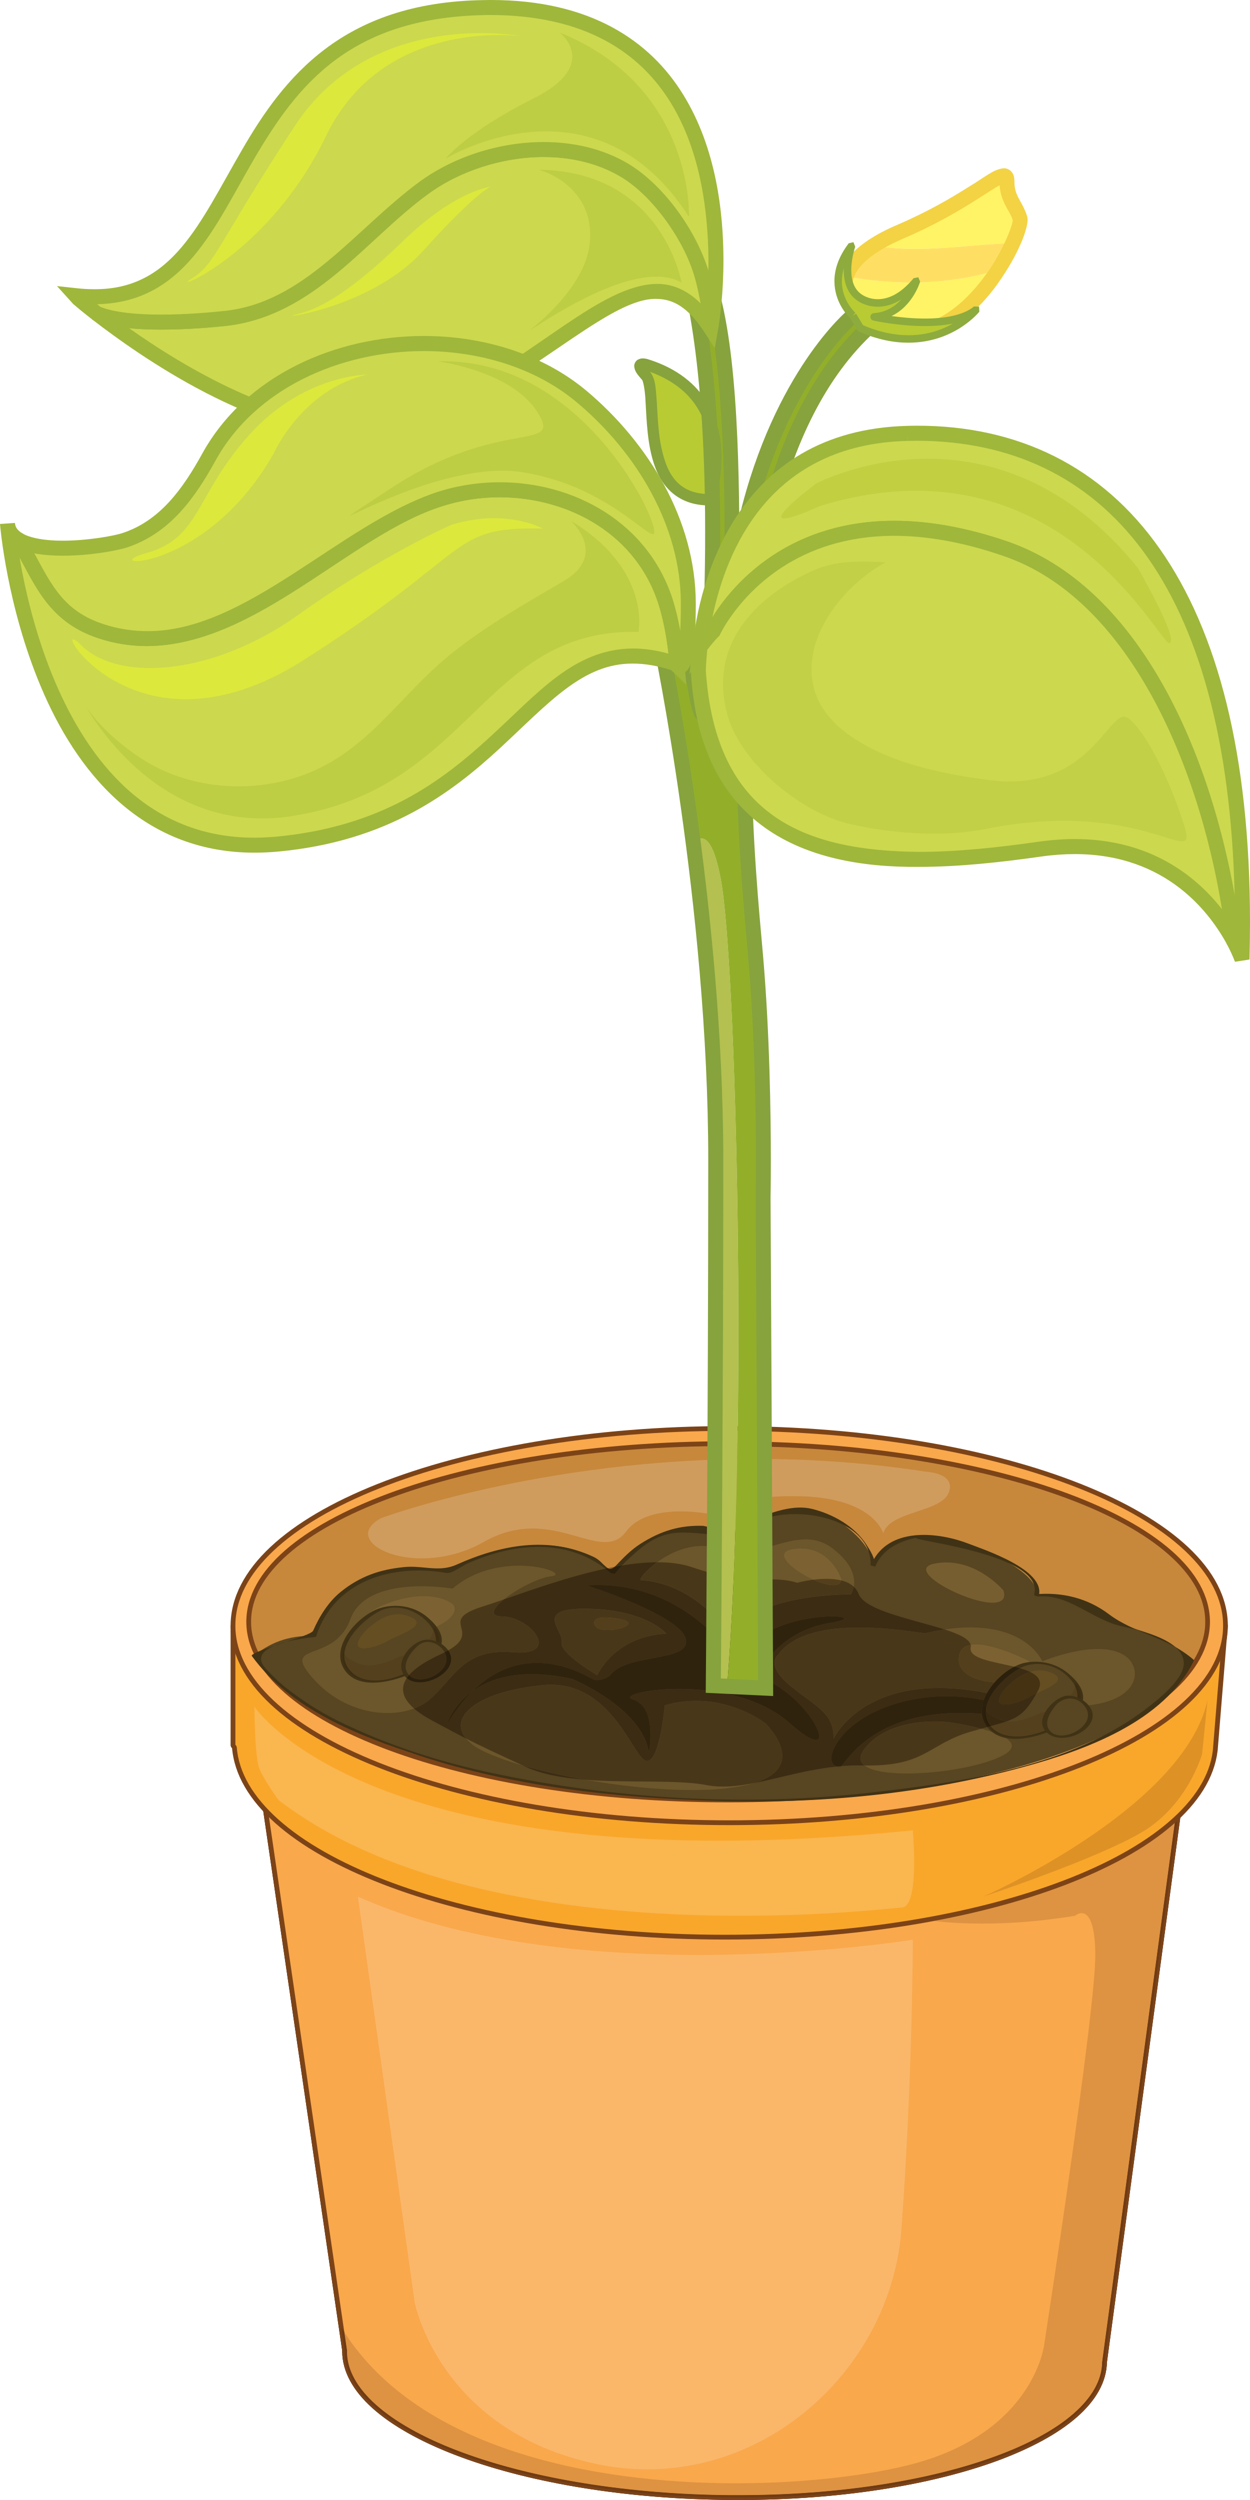 <svg width="55" height="110" viewBox="0 0 55 110" fill="none" xmlns="http://www.w3.org/2000/svg">
<path d="M52.022 78.526L48.601 103.927C48.549 107.362 41.024 110.028 31.789 109.889C22.554 109.748 15.109 106.856 15.162 103.423L11.194 76.311L52.022 78.526Z" fill="#AA6B28"/>
<path d="M52.022 78.526L51.918 78.514L48.498 103.913L48.496 103.925C48.482 105.516 46.73 107.001 43.829 108.067C40.935 109.135 36.928 109.789 32.48 109.788C32.251 109.788 32.022 109.788 31.791 109.784C27.2 109.714 23.052 108.961 20.063 107.804C17.066 106.648 15.258 105.082 15.266 103.458V103.424L15.265 103.407L11.318 76.421L52.016 78.634L52.022 78.526L52.027 78.423L11.2 76.207L11.116 76.24L11.091 76.327L15.058 103.438L15.162 103.423L15.058 103.42L15.056 103.458C15.067 105.253 16.971 106.83 19.986 108.001C23.009 109.17 27.175 109.925 31.787 109.994C32.018 109.999 32.249 110 32.479 110C36.947 110 40.976 109.344 43.902 108.266C46.821 107.185 48.67 105.687 48.706 103.928L48.601 103.927L48.705 103.942L52.126 78.542L52.101 78.46L52.027 78.423L52.022 78.526Z" fill="#2E1010"/>
<path d="M52.022 78.526L48.601 103.927C48.549 107.362 41.024 110.028 31.789 109.889C22.554 109.748 15.109 106.856 15.162 103.423L11.194 76.311L52.022 78.526Z" fill="#F9A84C"/>
<path d="M52.022 78.526L51.918 78.514L48.498 103.913L48.496 103.925C48.482 105.516 46.73 107.001 43.829 108.067C40.935 109.135 36.928 109.789 32.48 109.788C32.251 109.788 32.022 109.788 31.791 109.784C27.2 109.714 23.052 108.961 20.063 107.804C17.066 106.648 15.258 105.082 15.266 103.458V103.424L15.265 103.407L11.318 76.421L52.016 78.634L52.022 78.526L52.027 78.423L11.2 76.207L11.116 76.24L11.091 76.327L15.058 103.438L15.162 103.423L15.058 103.42L15.056 103.458C15.067 105.253 16.971 106.83 19.986 108.001C23.009 109.17 27.175 109.925 31.787 109.994C32.018 109.999 32.249 110 32.479 110C36.947 110 40.976 109.344 43.902 108.266C46.821 107.185 48.67 105.687 48.706 103.928L48.601 103.927L48.705 103.942L52.126 78.542L52.101 78.46L52.027 78.423L52.022 78.526Z" fill="#7C4317"/>
<path d="M15.748 83.452L18.245 101.302C18.245 101.302 19.315 106.909 26.171 108.399C26.953 108.57 27.726 108.649 28.483 108.649C34.361 108.649 39.249 103.782 39.663 98.076C40.163 91.193 40.163 85.347 40.163 85.347C40.163 85.347 36.044 86.017 30.737 86.017C25.99 86.017 20.296 85.483 15.748 83.452Z" fill="#FAB76A"/>
<path d="M51.689 80.212C50.524 81.252 48.87 82.175 46.855 82.945C45.169 83.589 43.222 84.125 41.088 84.525C41.649 84.587 42.371 84.638 43.232 84.638C44.362 84.638 45.731 84.551 47.302 84.294C47.302 84.294 47.431 84.178 47.59 84.178C47.843 84.178 48.174 84.467 48.194 85.96C48.229 88.399 45.944 103.168 45.944 103.168C45.944 103.168 45.504 106.973 40.221 108.4C38.454 108.877 35.59 109.265 32.381 109.265C26.098 109.265 18.485 107.786 15.148 102.616L15.263 103.408L15.264 103.425V103.459C15.255 105.083 17.063 106.649 20.061 107.805C23.05 108.962 27.199 109.715 31.789 109.785C32.02 109.789 32.249 109.789 32.478 109.789C36.926 109.79 40.934 109.136 43.827 108.068C46.728 107.002 48.48 105.517 48.495 103.926L48.496 103.914L51.689 80.212Z" fill="#DE9342"/>
<path d="M51.809 80.103C51.77 80.139 51.73 80.176 51.69 80.211L48.498 103.913L48.496 103.925C48.482 105.516 46.73 107.001 43.829 108.067C40.935 109.135 36.928 109.789 32.48 109.788C32.251 109.788 32.022 109.788 31.791 109.784C27.2 109.714 23.052 108.961 20.063 107.804C17.066 106.648 15.258 105.082 15.266 103.458V103.424L15.265 103.407L15.15 102.615C15.103 102.541 15.056 102.466 15.01 102.393L15.162 103.422C15.109 106.855 22.555 109.747 31.789 109.888C32.019 109.893 32.25 109.894 32.479 109.894C41.395 109.894 48.551 107.274 48.601 103.926L51.809 80.103Z" fill="#6F3B14"/>
<path d="M10.251 71.526L14.196 71.68C18.102 69.454 24.57 67.999 31.896 67.999C40.07 67.999 47.179 69.81 50.849 72.481C52.373 72 53.921 71.506 53.921 71.506L53.468 77.036C52.92 81.6 43.474 85.236 31.896 85.236C20.186 85.236 10.66 81.519 10.313 76.878L10.25 76.81V71.743L10.253 71.758L10.251 71.526Z" fill="#F9A72B"/>
<path d="M10.251 71.526L10.245 71.633L14.193 71.784L14.249 71.77C18.13 69.559 24.585 68.103 31.896 68.103C40.052 68.103 47.15 69.916 50.787 72.565L50.88 72.58C52.404 72.101 53.951 71.604 53.951 71.604L53.921 71.505L53.816 71.494L53.364 77.026L53.469 77.035V76.93L53.364 77.026C53.106 79.234 50.647 81.277 46.782 82.749C42.92 84.222 37.674 85.13 31.896 85.13C26.052 85.13 20.754 84.201 16.881 82.699C13.003 81.197 10.578 79.115 10.418 76.871L10.391 76.806L10.357 76.769V71.743H10.251L10.149 71.768L10.153 71.782L10.268 71.863L10.361 71.756L10.357 71.527L10.251 71.526L10.147 71.527L10.15 71.759L10.254 71.756L10.357 71.733L10.353 71.718L10.239 71.637L10.146 71.741V76.808L10.173 76.879L10.235 76.947L10.313 76.876L10.208 76.884C10.395 79.281 12.906 81.377 16.806 82.893C20.709 84.409 26.03 85.34 31.897 85.34C37.697 85.34 42.963 84.429 46.857 82.944C50.746 81.459 53.284 79.403 53.573 77.047L53.469 77.035L53.47 77.14L53.575 77.043L54.026 71.511L53.987 71.42L53.89 71.402C53.887 71.402 52.342 71.897 50.817 72.377L50.85 72.479L50.912 72.391C47.209 69.701 40.087 67.892 31.898 67.892C24.556 67.892 18.077 69.347 14.147 71.586L14.198 71.679L14.204 71.573L10.258 71.421L10.18 71.45L10.149 71.526H10.251Z" fill="#7C4317"/>
<path d="M10.251 71.526C10.251 76.317 20.027 80.2 32.087 80.2C44.145 80.2 53.922 76.317 53.922 71.526C53.922 66.736 44.145 62.853 32.087 62.853C20.026 62.852 10.251 66.736 10.251 71.526Z" fill="#F9A84C"/>
<path d="M10.251 71.526H10.146C10.154 74.002 12.644 76.181 16.608 77.757C20.576 79.334 26.046 80.306 32.086 80.306C38.127 80.306 43.595 79.334 47.562 77.757C51.525 76.181 54.018 74.002 54.025 71.526C54.018 69.05 51.525 66.871 47.562 65.296C43.594 63.719 38.127 62.748 32.086 62.748C26.046 62.748 20.575 63.719 16.608 65.296C12.644 66.871 10.154 69.05 10.146 71.526H10.251H10.357C10.348 69.212 12.746 67.052 16.686 65.491C20.619 63.927 26.068 62.957 32.087 62.957C38.105 62.957 43.553 63.927 47.487 65.491C51.427 67.052 53.824 69.212 53.816 71.526C53.824 73.841 51.427 76 47.487 77.562C43.553 79.125 38.105 80.095 32.087 80.095C26.068 80.095 20.619 79.125 16.686 77.562C12.746 76 10.348 73.841 10.357 71.526H10.251Z" fill="#7C4317"/>
<path d="M10.942 71.36C10.942 75.688 20.387 79.198 32.039 79.198C43.691 79.198 53.134 75.688 53.134 71.36C53.134 67.031 43.691 63.521 32.039 63.521C20.387 63.521 10.942 67.031 10.942 71.36Z" fill="#C7883C"/>
<path d="M10.942 71.36H10.838C10.847 73.611 13.257 75.576 17.085 77.002C20.919 78.426 26.202 79.303 32.038 79.303C37.874 79.303 43.158 78.425 46.991 77.002C50.819 75.577 53.228 73.611 53.238 71.36C53.227 69.108 50.819 67.144 46.991 65.717C43.158 64.293 37.874 63.416 32.038 63.416C26.202 63.416 20.919 64.294 17.085 65.717C13.257 67.144 10.846 69.108 10.838 71.36H10.942H11.048C11.038 69.281 13.35 67.327 17.159 65.918C20.961 64.504 26.224 63.627 32.04 63.627C37.856 63.627 43.12 64.504 46.92 65.918C50.729 67.327 53.04 69.282 53.03 71.36C53.041 73.437 50.729 75.39 46.92 76.801C43.12 78.215 37.856 79.093 32.04 79.093C26.224 79.093 20.961 78.215 17.159 76.801C13.35 75.39 11.039 73.436 11.048 71.36H10.942Z" fill="#7C4317"/>
<path d="M45.601 70.2C45.601 70.2 45.992 69.196 42.59 67.96C39.189 66.723 38.409 68.903 38.409 68.903C38.409 68.903 38.519 67.966 36.691 66.788C34.862 65.61 32.156 67.514 32.156 67.514C29.19 66.149 26.962 69.208 26.962 69.208C24.244 66.49 19.631 69.163 19.631 69.163C14.953 68.149 13.807 71.983 13.807 71.983C12.656 71.939 11.805 72.327 11.173 72.863C13.476 76.277 21.64 78.951 31.42 79.191C41.993 79.446 50.814 76.768 52.433 73.036C51.243 71.822 49.077 71.453 49.077 71.453C48.02 69.913 45.601 70.2 45.601 70.2Z" fill="#584521"/>
<path d="M45.702 70.227C46.038 69.069 43.25 68.171 42.63 67.927C41.333 67.423 39.253 67.181 38.435 68.632C38.315 68.844 38.35 68.828 38.406 68.812C38.45 68.8 38.504 68.789 38.513 68.877C38.475 68.524 38.317 68.27 38.131 67.977C37.611 67.155 36.646 66.618 35.731 66.392C34.907 66.191 33.973 66.538 33.224 66.84C32.835 66.997 32.466 67.218 32.114 67.441C32.261 67.349 30.803 67.132 30.971 67.138C29.917 67.097 29.063 67.363 28.172 67.934C27.778 68.185 27.441 68.527 27.122 68.866C26.698 69.315 26.651 68.749 26.108 68.498C24.127 67.576 22.042 67.972 20.102 68.839C19.601 69.063 19.161 69.018 18.687 68.974C18.4 68.948 18.101 68.918 17.771 68.953C16.711 69.057 15.831 69.364 14.997 70.039C14.455 70.475 14.056 71.114 13.781 71.747C13.674 71.995 11.554 72.474 11.078 72.827L11.081 72.862C12.794 75.223 15.788 76.376 18.456 77.251C22.633 78.618 27.091 79.101 31.462 79.238C36.03 79.382 40.667 78.944 45.079 77.735C47.746 77.006 51.229 75.747 52.534 73.062L52.513 73.025C51.381 72.038 49.904 71.865 48.801 71.032C47.848 70.311 46.724 70.04 45.536 70.15C45.43 70.162 45.612 70.251 45.666 70.246C47.028 70.117 48.062 71.274 49.352 71.553C50.483 71.798 52.856 72.391 51.839 73.84C51.477 74.357 50.971 74.764 50.48 75.147C47.176 77.716 42.338 78.42 38.329 78.873C32.802 79.499 27.104 79.169 21.667 78.017C19.322 77.52 17.019 76.778 14.865 75.716C14.037 75.308 13.265 74.797 12.539 74.23C12.239 73.983 11.96 73.716 11.703 73.428C10.653 72.308 13.745 72.036 13.847 72.032L13.906 72.011C14.703 69.525 17.287 68.797 19.648 69.211C19.873 69.249 20.36 68.885 20.553 68.8C22.602 67.883 25.035 67.615 26.882 69.22L27.056 69.245C27.339 68.874 27.677 68.561 28.03 68.256C29.448 67.037 30.227 67.516 32.197 67.564C32.542 67.573 33.063 67.083 33.388 66.926C34.943 66.188 38.362 66.758 38.308 68.877L38.511 68.93C38.818 68.166 39.575 67.806 40.339 67.655C39.793 67.763 46.031 68.338 45.499 70.173L45.702 70.227Z" fill="#403215"/>
<path d="M19.911 69.898C19.911 69.898 16.142 69.239 15.416 71.244C14.689 73.25 12.252 72.166 13.816 73.9C15.382 75.632 17.808 75.719 18.902 74.781C19.995 73.844 20.384 72.516 22.558 72.699C24.731 72.885 23.381 71.143 22.095 71.123C20.811 71.102 23.207 69.476 24.244 69.359C25.284 69.241 22.027 68.088 19.911 69.898Z" fill="#6C562B"/>
<path d="M29.324 71.884C29.324 71.884 28.471 70.847 25.924 70.786C23.379 70.725 24.831 71.758 24.71 72.249C24.592 72.739 26.283 73.713 26.283 73.713C26.283 73.713 27.002 72.007 29.324 71.884Z" fill="#6C562B"/>
<path d="M28.204 69.525C27.944 69.509 29.773 67.52 31.64 68.139C32.485 68.419 33.276 68.211 34.028 68.003C34.937 67.751 35.787 67.501 36.606 68.11C38.102 69.228 37.439 70.15 37.439 70.15C37.439 70.15 32.712 70.1 32.26 72.169C32.26 72.169 30.842 69.7 28.204 69.525Z" fill="#6C562B"/>
<path d="M40.715 71.859C40.669 71.871 40.287 71.802 39.727 71.734C38.18 71.549 35.26 71.361 34.229 72.817C34.229 72.817 33.648 73.244 34.768 74.168C35.89 75.091 36.705 75.362 36.676 76.509C36.676 76.509 38.185 73.189 44.077 74.633C49.968 76.078 50.637 73.536 49.439 72.814C48.243 72.092 45.862 73.099 45.862 73.099C45.862 73.099 44.952 70.87 40.715 71.859Z" fill="#6C562B"/>
<path d="M44.154 69.983C44.154 69.983 42.869 68.447 41.11 68.8C39.352 69.152 44.644 71.575 44.154 69.983Z" fill="#775E30"/>
<path d="M33.694 75.836C33.694 75.836 31.766 74.301 29.249 75.033C29.249 75.033 29.034 77.52 28.453 77.479C27.87 77.443 26.944 73.849 23.891 74.145C20.838 74.438 19.487 75.697 20.746 76.732C22.006 77.764 28.016 79.024 31.663 78.716C35.31 78.411 34.598 76.798 33.694 75.836Z" fill="#6C562B"/>
<path d="M41.693 75.77C41.693 75.77 39.165 75.458 38.021 76.971C36.879 78.486 42.137 78.184 44.013 77.297C45.89 76.411 41.978 75.791 41.693 75.77Z" fill="#6C562B"/>
<path d="M33.264 64.193C23.777 64.193 16.764 66.8 16.764 66.8C15.411 67.532 16.662 68.566 18.562 68.566C19.406 68.566 20.377 68.362 21.303 67.835C22.073 67.401 22.784 67.254 23.434 67.254C24.09 67.254 24.688 67.404 25.219 67.552C25.751 67.701 26.221 67.849 26.624 67.849C26.984 67.849 27.294 67.731 27.548 67.387C28.066 66.687 29.051 66.501 29.947 66.501C30.965 66.501 31.873 66.739 31.873 66.739C31.873 66.739 32.08 65.829 34.839 65.829C34.98 65.829 35.128 65.831 35.282 65.835C38.46 65.936 38.864 67.467 38.864 67.467C39.121 66.493 41.391 66.549 41.739 65.686C42.089 64.82 40.768 64.76 40.768 64.76C38.16 64.355 35.635 64.193 33.264 64.193Z" fill="#D09C5D"/>
<path d="M19.966 70.641C19.887 70.489 18.876 69.847 17.003 70.569C15.129 71.291 16.178 72.272 17.611 72.044C19.044 71.816 20.238 71.172 19.966 70.641Z" fill="#7C6232"/>
<path d="M27.235 71.229C27.235 71.229 25.944 70.981 26.17 71.505C26.395 72.027 28.525 71.473 27.235 71.229Z" fill="#7C6232"/>
<path d="M37.023 69.497C37.023 69.497 36.526 67.924 34.913 68.16C33.301 68.393 36.95 70.446 37.023 69.497Z" fill="#7C6232"/>
<path d="M45.258 73.084C45.258 73.084 42.19 71.494 42.189 73.012C42.186 74.526 46.408 74.179 45.258 73.084Z" fill="#7C6232"/>
<path d="M37.023 77.707C36.955 77.713 36.888 77.719 36.82 77.726C36.852 77.735 36.886 77.74 36.923 77.74C36.943 77.74 36.963 77.738 36.985 77.737C36.994 77.735 37.005 77.725 37.023 77.707Z" fill="#463618"/>
<path d="M53.133 74.798C52.088 79.579 43.259 83.453 43.259 83.453C43.259 83.453 48.325 81.778 50.298 80.584C52.273 79.388 52.893 77.178 52.893 77.178L53.133 74.798Z" fill="#DE9225"/>
<path d="M18.759 71.217C18.759 71.217 17.381 69.927 15.88 71.376C14.381 72.827 15.148 74.117 16.724 73.963C18.302 73.806 20.341 72.486 18.759 71.217Z" fill="#584521"/>
<path d="M18.851 71.197C18.291 70.687 17.477 70.54 16.764 70.746C15.774 71.03 14.391 72.538 15.229 73.566C15.896 74.382 17.367 73.964 18.148 73.613C18.653 73.385 19.15 73.029 19.373 72.507C19.598 71.988 19.22 71.516 18.851 71.197L18.667 71.239C19.512 71.969 19.238 72.77 18.389 73.337C17.575 73.882 15.941 74.364 15.299 73.363C14.701 72.428 16.021 71.208 16.738 70.87C17.371 70.572 18.165 70.78 18.667 71.239L18.851 71.197Z" fill="#403215"/>
<path d="M19.076 71.741C19.046 71.847 18.989 71.993 18.879 72.148C18.98 72.154 19.082 72.177 19.179 72.212C19.186 72.058 19.153 71.9 19.076 71.741Z" fill="#54401D"/>
<path d="M19.111 71.57C19.111 71.57 19.106 71.637 19.077 71.742C19.154 71.9 19.186 72.058 19.18 72.214C19.231 72.232 19.28 72.253 19.326 72.278C19.351 72.05 19.288 71.811 19.111 71.57Z" fill="#3D2E12"/>
<path d="M15.154 72.744C15.133 72.954 15.172 73.165 15.299 73.363C15.57 73.785 16.02 73.945 16.512 73.945C16.925 73.945 17.367 73.831 17.756 73.67C17.596 73.413 17.64 73.111 17.789 72.843C17.712 72.865 17.63 72.884 17.545 72.901C17.545 72.901 16.854 73.277 16.223 73.277C16.064 73.277 15.909 73.251 15.77 73.191C15.408 73.034 15.207 72.912 15.154 72.744Z" fill="#54401D"/>
<path d="M15.335 72.055C14.698 73.128 15.312 73.975 16.473 73.975C16.554 73.975 16.639 73.973 16.724 73.964C17.068 73.93 17.434 73.84 17.779 73.707C17.771 73.696 17.762 73.684 17.755 73.67C17.366 73.831 16.924 73.945 16.511 73.945C16.02 73.945 15.57 73.785 15.298 73.363C15.171 73.165 15.132 72.954 15.153 72.744C15.103 72.591 15.174 72.399 15.357 72.115L15.335 72.055Z" fill="#3D2E12"/>
<path d="M17.524 71.027C16.633 71.027 15.931 71.933 15.931 71.933C15.792 72.119 15.737 72.254 15.737 72.347C15.737 72.478 15.851 72.527 16.014 72.527C16.338 72.527 16.851 72.337 17.049 72.207C17.327 72.024 18.335 71.71 18.333 71.399C18.333 71.299 18.228 71.2 17.965 71.106C17.814 71.051 17.666 71.027 17.524 71.027Z" fill="#654E21"/>
<path d="M19.484 72.468C19.484 72.468 18.785 71.787 18.104 72.569C17.427 73.35 17.828 74.035 18.582 73.941C19.335 73.85 20.278 73.136 19.484 72.468Z" fill="#584521"/>
<path d="M19.576 72.452C19.328 72.221 18.921 72.081 18.588 72.178C18.001 72.345 17.33 73.197 17.827 73.769C18.506 74.542 20.598 73.41 19.576 72.452L19.391 72.483C20.334 73.369 18.423 74.403 17.928 73.615C17.661 73.194 18.12 72.63 18.421 72.384C18.723 72.139 19.132 72.242 19.391 72.483L19.576 72.452Z" fill="#403215"/>
<path d="M46.98 73.684C46.98 73.684 45.605 72.396 44.103 73.846C42.602 75.296 43.373 76.587 44.947 76.43C46.525 76.276 48.562 74.955 46.98 73.684Z" fill="#584521"/>
<path d="M47.061 73.682C46.538 73.206 45.79 73.022 45.107 73.16C44.065 73.371 42.597 74.959 43.459 76.014C44.138 76.843 45.578 76.46 46.374 76.102C46.879 75.875 47.37 75.521 47.593 75.001C47.816 74.479 47.428 73.999 47.061 73.682C47.02 73.648 46.818 73.618 46.9 73.69C48.915 75.431 44.305 77.476 43.471 75.764C43.033 74.864 44.152 73.81 44.826 73.427C45.479 73.052 46.352 73.19 46.9 73.69C46.941 73.724 47.142 73.757 47.061 73.682Z" fill="#403215"/>
<path d="M46.002 75.314C45.928 75.335 45.849 75.353 45.767 75.369C45.767 75.369 45.075 75.745 44.444 75.745C44.396 75.745 44.347 75.742 44.3 75.738C44.103 75.807 43.87 75.873 43.587 75.95C43.841 76.272 44.266 76.409 44.743 76.409C45.143 76.409 45.58 76.312 45.982 76.148C45.782 75.896 45.838 75.588 46.002 75.314ZM47.303 74.188C47.276 74.295 47.218 74.45 47.102 74.614C47.205 74.624 47.304 74.648 47.403 74.686C47.415 74.523 47.386 74.356 47.303 74.188Z" fill="#54401D"/>
<path d="M43.586 75.95C43.562 75.958 43.537 75.965 43.511 75.971C43.744 76.266 44.16 76.443 44.692 76.443C44.774 76.443 44.859 76.439 44.947 76.43C45.291 76.396 45.658 76.306 46.004 76.174C46.004 76.174 46.003 76.172 46.001 76.171C45.993 76.163 45.987 76.155 45.98 76.148C45.578 76.312 45.141 76.409 44.741 76.409C44.265 76.409 43.84 76.272 43.586 75.95ZM47.331 74.04C47.331 74.04 47.327 74.098 47.303 74.188C47.386 74.356 47.415 74.523 47.403 74.686C47.453 74.705 47.5 74.727 47.547 74.752C47.572 74.522 47.512 74.282 47.331 74.04Z" fill="#3D2E12"/>
<path d="M45.747 73.495C45.599 73.495 45.454 73.521 45.318 73.564C45.694 73.741 45.887 73.993 45.666 74.401C45.645 74.438 45.626 74.474 45.606 74.508C46.006 74.328 46.555 74.097 46.553 73.866C46.552 73.766 46.45 73.669 46.186 73.573C46.036 73.519 45.887 73.495 45.747 73.495Z" fill="#654E21"/>
<path d="M47.704 74.936C47.704 74.936 47.006 74.254 46.326 75.038C45.647 75.819 46.052 76.504 46.804 76.411C47.557 76.318 48.499 75.603 47.704 74.936Z" fill="#584521"/>
<path d="M47.798 74.93C47.556 74.703 47.144 74.543 46.813 74.638C46.308 74.782 45.525 75.627 46.002 76.171C46.73 77.006 48.827 75.894 47.798 74.93L47.612 74.945C48.565 75.839 46.63 76.859 46.15 76.097C45.937 75.757 46.221 75.32 46.426 75.064C46.731 74.686 47.258 74.612 47.612 74.945L47.798 74.93Z" fill="#403215"/>
<path d="M11.195 75.096C11.195 75.096 11.202 77.333 11.419 77.841C11.634 78.346 12.25 79.198 12.25 79.198C17.791 83.449 26.477 84.294 32.595 84.294C36.514 84.294 39.381 83.947 39.688 83.928C40.474 83.881 40.163 80.535 40.163 80.535C37.006 80.852 34.177 80.991 31.644 80.991C15.053 80.991 11.195 75.096 11.195 75.096Z" fill="#FAB64F"/>
<path d="M26.283 73.712C26.283 73.712 24.592 72.739 24.71 72.248C24.826 71.771 23.459 70.782 25.715 70.782C25.781 70.782 25.851 70.782 25.924 70.785C28.471 70.847 29.324 71.883 29.324 71.883C27.002 72.007 26.283 73.712 26.283 73.712ZM26.286 73.927C26.567 73.927 26.838 73.726 26.838 73.726C27.557 72.714 30.402 73.166 30.177 72.119C29.952 71.075 25.806 69.757 25.806 69.757C25.971 69.745 26.136 69.74 26.295 69.74C30.336 69.74 32.404 73.106 32.404 73.106C33.2 71.537 35.542 71.122 36.606 71.122C37.245 71.122 37.423 71.27 36.526 71.41C34.138 71.777 33.279 73.769 33.279 73.769C35.125 74.306 36.511 76.558 35.9 76.558C35.713 76.558 35.337 76.346 34.73 75.807C33.418 74.644 31.4 74.314 29.865 74.314C28.37 74.314 27.336 74.626 27.862 74.79C28.931 75.121 28.551 77.102 28.551 77.102C28.24 75.132 25.18 73.876 25.18 73.876C24.508 73.728 23.917 73.664 23.392 73.664C22.185 73.664 21.351 74.004 20.782 74.419C20.401 74.795 20.021 75.277 19.659 75.883C19.659 75.883 19.9 75.061 20.782 74.419C21.753 73.462 22.755 73.169 23.627 73.169C24.913 73.169 25.909 73.808 26.081 73.886C26.15 73.915 26.219 73.927 26.286 73.927ZM28.911 68.74C28.42 68.743 27.9 68.793 27.366 68.882C27.258 69 27.154 69.118 27.057 69.245L26.883 69.22C26.803 69.151 26.721 69.084 26.639 69.022C25.053 69.363 23.422 69.944 22.176 70.373C21.695 70.763 21.501 71.115 22.095 71.124C23.316 71.142 24.595 72.715 22.86 72.715C22.767 72.715 22.667 72.709 22.557 72.7C22.419 72.689 22.289 72.683 22.165 72.683C20.33 72.683 19.925 73.903 18.9 74.781C18.71 74.945 18.478 75.077 18.219 75.175C18.421 75.351 18.684 75.526 19.005 75.699C19.654 76.048 20.093 76.282 20.503 76.494C19.699 75.512 21.067 74.417 23.89 74.145C24.012 74.133 24.128 74.128 24.243 74.128C27.015 74.128 27.892 77.446 28.452 77.48C28.456 77.482 28.46 77.482 28.466 77.482C29.037 77.482 29.248 75.034 29.248 75.034C29.733 74.892 30.196 74.836 30.628 74.836C32.436 74.836 33.694 75.837 33.694 75.837C34.444 76.635 35.06 77.879 33.176 78.456C33.617 78.37 34.075 78.257 34.551 78.145C35.264 77.976 36.016 77.809 36.82 77.727C36.095 77.549 36.982 75.397 40.135 74.785C40.671 74.68 41.18 74.637 41.654 74.637C42.252 74.637 42.8 74.705 43.285 74.811C43.323 74.705 43.372 74.597 43.43 74.492C42.643 74.338 41.945 74.271 41.321 74.271C37.694 74.271 36.675 76.511 36.675 76.511C36.704 75.364 35.889 75.092 34.767 74.17C33.647 73.245 34.228 72.819 34.228 72.819C34.912 71.853 36.425 71.611 37.819 71.611C38.527 71.611 39.203 71.674 39.726 71.736C40.247 71.799 40.613 71.862 40.699 71.862C40.705 71.862 40.711 71.862 40.714 71.861C41.014 71.792 41.295 71.737 41.563 71.698C40.195 71.257 38.067 70.873 37.783 70.139C37.734 70.008 37.658 69.904 37.564 69.818C37.525 70.029 37.437 70.154 37.437 70.154C37.437 70.154 37.426 70.154 37.408 70.154C37.016 70.154 32.69 70.2 32.258 72.173C32.258 72.173 30.84 69.703 28.202 69.528C28.089 69.518 28.383 69.123 28.911 68.74Z" fill="#3C2C13"/>
<path d="M27.046 68.938C26.944 68.958 26.84 68.978 26.736 69.001C26.739 69.003 26.741 69.005 26.743 69.006C26.776 69.025 26.809 69.035 26.844 69.035C26.902 69.035 26.968 69.006 27.046 68.938Z" fill="#875723"/>
<path d="M23.018 77.689C23.055 77.707 23.093 77.722 23.133 77.742C23.855 78.073 24.775 78.231 25.747 78.309C24.759 78.132 23.82 77.919 23.018 77.689ZM26.736 69.001C26.738 69.004 26.74 69.005 26.743 69.006C26.741 69.005 26.739 69.003 26.736 69.001Z" fill="#3C2C13"/>
<path d="M27.365 68.882C27.26 68.901 27.153 68.919 27.046 68.939C26.968 69.006 26.902 69.035 26.844 69.035C26.81 69.035 26.777 69.025 26.743 69.007C26.74 69.006 26.736 69.005 26.733 69.002C26.703 69.009 26.67 69.016 26.638 69.023C26.72 69.085 26.802 69.152 26.882 69.221L27.056 69.246C27.153 69.118 27.257 69 27.365 68.882Z" fill="#2B200C"/>
<path d="M22.176 70.373C21.825 70.495 21.503 70.604 21.223 70.692C19.201 71.33 21.246 71.751 19.722 72.618C20.202 73.308 19.248 74.023 18.473 74.023C18.255 74.023 18.051 73.969 17.898 73.839C17.594 74.291 17.719 74.739 18.22 75.176C18.479 75.077 18.71 74.946 18.901 74.782C19.926 73.904 20.331 72.684 22.166 72.684C22.29 72.684 22.42 72.69 22.558 72.701C22.667 72.71 22.768 72.716 22.861 72.716C24.596 72.716 23.317 71.143 22.096 71.125C21.501 71.115 21.695 70.762 22.176 70.373Z" fill="#493719"/>
<path d="M26.745 71.722C26.479 71.722 26.237 71.662 26.17 71.505C26.055 71.236 26.34 71.169 26.645 71.169C26.931 71.169 27.235 71.229 27.235 71.229C28.136 71.4 27.368 71.722 26.745 71.722ZM25.715 70.783C23.46 70.783 24.827 71.771 24.71 72.249C24.592 72.739 26.283 73.713 26.283 73.713C26.283 73.713 27.002 72.008 29.324 71.885C29.324 71.885 28.471 70.848 25.924 70.787C25.851 70.783 25.782 70.783 25.715 70.783Z" fill="#493719"/>
<path d="M28.937 68.74C28.928 68.74 28.92 68.74 28.911 68.74C28.384 69.123 28.089 69.518 28.204 69.525C30.842 69.7 32.26 72.17 32.26 72.17C32.691 70.197 37.017 70.151 37.41 70.151C37.429 70.151 37.439 70.151 37.439 70.151C37.439 70.151 37.526 70.026 37.566 69.815C37.422 69.679 37.229 69.592 37.017 69.54C36.987 69.685 36.855 69.745 36.67 69.745C36.436 69.745 36.115 69.651 35.791 69.507C35.383 69.558 35.076 69.642 35.076 69.642C33.904 69.27 32.982 69.826 30.458 68.96C30.008 68.805 29.491 68.74 28.937 68.74Z" fill="#493719"/>
<path d="M37.82 71.609C36.426 71.609 34.913 71.851 34.229 72.817C34.229 72.817 33.648 73.244 34.768 74.168C35.89 75.091 36.705 75.362 36.676 76.509C36.676 76.509 37.695 74.269 41.322 74.269C41.946 74.269 42.644 74.335 43.431 74.49C43.522 74.327 43.637 74.168 43.765 74.021C42.967 73.969 42.188 73.663 42.188 73.012C42.189 72.613 42.397 72.429 42.71 72.374C42.649 72.111 42.186 71.897 41.564 71.695C41.296 71.734 41.014 71.789 40.715 71.858C40.712 71.859 40.706 71.859 40.7 71.859C40.614 71.859 40.248 71.797 39.727 71.733C39.205 71.671 38.528 71.609 37.82 71.609Z" fill="#493719"/>
<path d="M24.245 74.128C24.13 74.128 24.014 74.134 23.892 74.145C21.07 74.418 19.702 75.512 20.505 76.494C21.167 76.832 21.754 77.105 23.018 77.688C23.821 77.918 24.76 78.131 25.748 78.308C27.672 78.46 29.807 78.296 31.075 78.542C31.314 78.59 31.559 78.609 31.809 78.609C32.246 78.609 32.701 78.546 33.177 78.454C35.061 77.877 34.445 76.633 33.695 75.835C33.695 75.835 32.438 74.834 30.629 74.834C30.197 74.834 29.735 74.891 29.249 75.032C29.249 75.032 29.038 77.48 28.467 77.48C28.461 77.48 28.457 77.48 28.453 77.478C27.894 77.446 27.017 74.128 24.245 74.128Z" fill="#493719"/>
<path d="M26.646 71.169C26.34 71.169 26.055 71.235 26.171 71.505C26.238 71.662 26.48 71.722 26.746 71.722C27.369 71.722 28.137 71.4 27.236 71.229C27.236 71.229 26.932 71.169 26.646 71.169Z" fill="#543F1C"/>
<path d="M36.367 69.469C36.167 69.469 35.969 69.485 35.791 69.506C36.115 69.651 36.435 69.744 36.67 69.744C36.855 69.744 36.986 69.685 37.017 69.539C36.812 69.488 36.588 69.469 36.367 69.469Z" fill="#543F1C"/>
<path d="M42.71 72.374C42.397 72.429 42.189 72.612 42.188 73.012C42.188 73.663 42.967 73.97 43.765 74.021C44.016 73.736 44.322 73.494 44.628 73.336C43.72 73.111 42.61 72.991 42.712 72.484C42.718 72.446 42.717 72.409 42.71 72.374Z" fill="#543F1C"/>
<path d="M20.784 74.418C19.901 75.06 19.66 75.882 19.66 75.882C20.023 75.276 20.402 74.794 20.784 74.418ZM26.295 69.74C26.136 69.74 25.971 69.745 25.806 69.757C25.806 69.757 29.952 71.075 30.177 72.119C30.402 73.166 27.557 72.715 26.838 73.726C26.838 73.726 26.569 73.927 26.286 73.927C26.219 73.927 26.149 73.915 26.082 73.885C25.909 73.807 24.913 73.168 23.628 73.168C22.756 73.168 21.754 73.461 20.784 74.418C21.351 74.003 22.186 73.663 23.393 73.663C23.917 73.663 24.509 73.726 25.181 73.875C25.181 73.875 28.241 75.131 28.552 77.101C28.552 77.101 28.932 75.12 27.863 74.788C27.338 74.625 28.372 74.313 29.866 74.313C31.401 74.313 33.419 74.644 34.73 75.806C35.337 76.345 35.713 76.557 35.901 76.557C36.511 76.557 35.126 74.305 33.281 73.768C33.281 73.768 34.139 71.776 36.527 71.409C37.424 71.269 37.247 71.121 36.607 71.121C35.543 71.121 33.2 71.536 32.405 73.105C32.404 73.105 30.336 69.74 26.295 69.74Z" fill="#2F230E"/>
<path d="M42.25 75.371C38.444 75.371 37.279 77.446 37.023 77.708C37.271 77.688 37.522 77.677 37.779 77.677C37.842 77.677 37.906 77.678 37.97 77.68C37.992 77.68 38.014 77.681 38.036 77.681C37.821 77.513 37.789 77.28 38.021 76.972C38.829 75.901 40.333 75.744 41.142 75.744C41.476 75.744 41.693 75.771 41.693 75.771C41.806 75.779 42.503 75.883 43.177 76.063C43.269 76.037 43.357 76.013 43.441 75.99C43.3 75.81 43.227 75.613 43.206 75.412C42.871 75.383 42.551 75.371 42.25 75.371Z" fill="#3C2C13"/>
<path d="M41.143 75.743C40.334 75.743 38.83 75.9 38.022 76.971C37.79 77.279 37.822 77.512 38.036 77.68C38.098 77.68 38.156 77.682 38.215 77.682C40.747 77.682 40.86 76.734 42.712 76.194C42.879 76.145 43.034 76.103 43.179 76.062C42.505 75.882 41.808 75.778 41.694 75.77C41.693 75.77 41.476 75.743 41.143 75.743Z" fill="#493719"/>
<path d="M41.654 74.636C41.18 74.636 40.671 74.679 40.135 74.784C36.982 75.396 36.094 77.548 36.82 77.725C36.888 77.719 36.955 77.713 37.023 77.707C37.279 77.445 38.444 75.37 42.25 75.37C42.552 75.37 42.871 75.383 43.206 75.41C43.185 75.211 43.217 75.009 43.286 74.808C42.8 74.704 42.253 74.636 41.654 74.636Z" fill="#2F230E"/>
<path d="M19.568 72.702C19.508 72.733 19.443 72.763 19.376 72.794C18.712 73.1 18.258 73.404 18 73.707C18.125 73.84 18.304 73.894 18.497 73.894C19.123 73.894 19.906 73.302 19.568 72.702Z" fill="#3C2C13"/>
<path d="M19.723 72.618C19.674 72.644 19.623 72.674 19.569 72.702C19.907 73.302 19.124 73.894 18.498 73.894C18.305 73.894 18.126 73.839 18.001 73.707C17.962 73.751 17.929 73.795 17.899 73.839C18.052 73.97 18.256 74.023 18.474 74.023C19.248 74.023 20.203 73.309 19.723 72.618Z" fill="#2B200C"/>
<path d="M44.872 73.401C44.856 73.409 44.842 73.418 44.826 73.426C44.286 73.734 43.454 74.476 43.379 75.221C43.436 75.384 43.637 75.507 43.989 75.66C44.086 75.702 44.19 75.725 44.299 75.737C44.887 75.527 45.181 75.27 45.606 74.509C45.465 74.57 45.343 74.627 45.27 74.674C45.073 74.803 44.558 74.997 44.236 74.997C44.072 74.997 43.957 74.947 43.957 74.816C43.957 74.722 44.014 74.589 44.152 74.402C44.152 74.402 44.639 73.773 45.318 73.563C45.188 73.501 45.036 73.448 44.872 73.401Z" fill="#3C2C13"/>
<path d="M44.628 73.336C44.322 73.494 44.016 73.736 43.765 74.021C43.637 74.167 43.522 74.327 43.431 74.49C43.372 74.595 43.324 74.703 43.286 74.809C43.217 75.009 43.185 75.211 43.206 75.411C43.227 75.612 43.301 75.809 43.441 75.99C43.464 75.981 43.487 75.977 43.511 75.971C43.233 75.62 43.211 75.105 43.558 74.524L43.58 74.585C43.394 74.876 43.321 75.066 43.379 75.222C43.454 74.476 44.286 73.735 44.826 73.427C44.842 73.419 44.856 73.41 44.872 73.402C44.793 73.378 44.712 73.357 44.628 73.336Z" fill="#2B200C"/>
<path d="M43.379 75.221C43.359 75.405 43.385 75.587 43.471 75.763C43.504 75.831 43.543 75.894 43.586 75.95C43.869 75.873 44.101 75.807 44.299 75.738C44.191 75.726 44.086 75.703 43.989 75.661C43.637 75.507 43.436 75.384 43.379 75.221Z" fill="#392911"/>
<path d="M43.558 74.524C43.211 75.105 43.233 75.62 43.511 75.971C43.537 75.964 43.562 75.957 43.586 75.95C43.543 75.894 43.504 75.832 43.471 75.763C43.385 75.587 43.36 75.405 43.379 75.221C43.321 75.066 43.394 74.875 43.58 74.584L43.558 74.524Z" fill="#291D0A"/>
<path d="M45.318 73.564C44.639 73.774 44.152 74.403 44.152 74.403C44.013 74.59 43.957 74.723 43.957 74.817C43.957 74.948 44.072 74.998 44.236 74.998C44.558 74.998 45.073 74.804 45.27 74.675C45.343 74.628 45.465 74.571 45.606 74.51C45.626 74.475 45.645 74.439 45.666 74.402C45.887 73.993 45.694 73.741 45.318 73.564Z" fill="#453213"/>
<path d="M32.149 27.375C32.083 28.234 32.043 29.135 32.043 30.087C32.043 30.087 32.101 29.014 32.149 27.375Z" fill="#93AF2A"/>
<path d="M31.713 38.687C31.35 36.761 30.891 36.679 30.504 37.126C31.028 41.166 31.494 46.139 31.494 51.029C31.494 62.158 31.384 74.169 31.384 74.169L31.994 74.198C32.908 63.181 32.4 42.327 31.713 38.687Z" fill="#B4C04F"/>
<path d="M37.529 13.889C37.529 13.889 32.903 17.704 32.149 27.375C32.101 29.013 32.043 30.087 32.043 30.087C32.043 29.135 32.083 28.234 32.149 27.375C32.285 22.731 32.319 13.525 30.615 11.244L30.177 11.685C30.177 11.685 31.932 16.313 31.165 29.868C31.165 29.868 31.055 32.952 30.615 30.418C30.177 27.883 28.75 26.231 28.75 26.231L29.079 28.323C29.079 28.323 29.839 31.964 30.504 37.124C30.891 36.677 31.349 36.761 31.713 38.683C32.399 42.325 32.908 63.182 31.994 74.196L33.688 74.279L33.579 52.678C33.579 52.678 33.688 47.168 33.249 42.099C32.811 37.029 31.054 20.941 38.297 14.326C38.298 14.329 38.626 13.007 37.529 13.889Z" fill="#93AF2A"/>
<path d="M37.243 12.164C37.046 12.806 37.392 13.257 37.392 13.257L38.616 14.409C40.942 15.375 42.843 13.548 43.92 11.871C41.848 12.523 39.484 12.584 37.243 12.164Z" fill="#FFF465"/>
<path d="M44.834 9.985C44.782 10.053 44.752 10.133 44.752 10.236C44.786 10.144 44.812 10.061 44.834 9.985Z" fill="#FFF465"/>
<path d="M44.882 9.619C44.718 9.04 44.307 8.793 44.307 7.965C44.307 7.14 43.071 8.711 39.615 10.198C39.148 10.398 38.778 10.6 38.469 10.797C40.439 11.179 42.602 10.747 44.563 10.7C44.64 10.53 44.703 10.375 44.752 10.235C44.752 10.132 44.781 10.052 44.834 9.984C44.88 9.815 44.899 9.683 44.882 9.619Z" fill="#FFF465"/>
<path d="M38.468 10.797C37.705 11.289 37.364 11.764 37.243 12.164C39.484 12.584 41.848 12.523 43.921 11.871C44.188 11.454 44.401 11.053 44.562 10.7C42.601 10.747 40.439 11.179 38.468 10.797Z" fill="#FFDF63"/>
<path d="M38.491 14.713L38.434 14.689L37.166 13.496L37.392 13.256L37.133 13.458C37.11 13.428 36.85 13.096 36.847 12.557C36.846 11.779 37.418 10.77 39.483 9.892C40.861 9.298 41.878 8.694 42.607 8.233C43.368 7.777 43.698 7.451 44.161 7.404C44.284 7.394 44.471 7.477 44.548 7.612C44.625 7.742 44.633 7.853 44.634 7.963C44.627 8.657 44.968 8.804 45.199 9.531L45.216 9.68C45.193 10.239 44.676 11.434 43.774 12.655C42.872 13.844 41.562 14.995 39.908 15.002C39.451 15.004 38.974 14.914 38.491 14.713ZM39.908 14.345C41.225 14.352 42.405 13.376 43.249 12.257C44.082 11.183 44.57 9.897 44.56 9.688C44.459 9.292 44.045 8.958 43.984 8.15L43.84 8.232C43.623 8.363 43.327 8.56 42.956 8.793C42.213 9.264 41.162 9.889 39.742 10.498C37.773 11.355 37.508 12.138 37.506 12.556C37.506 12.71 37.544 12.841 37.584 12.929L37.639 13.033L38.797 14.124C39.184 14.276 39.555 14.345 39.908 14.345Z" fill="#F3D244"/>
<path d="M31.22 21.988C31.22 21.988 32.81 17.415 28.421 16.037C28.421 16.037 27.818 15.872 28.421 16.534C29.025 17.195 27.927 21.988 31.22 21.988Z" fill="#B9CB33"/>
<path d="M28.815 20.523C28.475 19.588 28.454 18.489 28.404 17.68C28.384 17.15 28.294 16.724 28.24 16.701C28.03 16.46 27.922 16.332 27.905 16.11C27.898 15.994 27.989 15.855 28.078 15.82C28.165 15.774 28.231 15.772 28.287 15.77C28.398 15.772 28.475 15.798 28.495 15.801C31.151 16.623 31.762 18.654 31.746 20.141C31.746 21.225 31.456 22.054 31.452 22.069L31.395 22.237H31.22H31.185C29.872 22.237 29.138 21.45 28.815 20.523ZM28.605 16.367C28.85 16.674 28.85 17.094 28.896 17.649C28.93 18.198 28.954 18.848 29.056 19.467C29.277 20.672 29.693 21.643 31.035 21.734C31.112 21.453 31.253 20.855 31.253 20.141C31.238 18.809 30.809 17.167 28.597 16.359L28.605 16.367Z" fill="#86A33D"/>
<path d="M31.053 74.484L31.055 74.165C31.055 74.144 31.163 62.154 31.163 51.026C31.163 45.484 30.564 39.821 29.96 35.548C29.359 31.273 28.759 28.399 28.757 28.392L29.077 28.324L28.754 28.376L28.249 25.15L28.998 26.014C29.018 26.037 30.294 27.513 30.834 29.85C30.971 27.419 31.029 25.28 31.026 23.406C31.029 19.117 30.733 16.206 30.441 14.37C30.148 12.533 29.868 11.805 29.868 11.802L29.791 11.602L30.646 10.74L30.876 11.044C32.22 12.906 32.486 18.17 32.527 22.756C34.074 16.328 37.279 13.661 37.321 13.632C37.622 13.397 37.836 13.264 38.11 13.254C38.32 13.242 38.528 13.401 38.589 13.554C38.66 13.703 38.669 13.836 38.67 13.959C38.669 14.195 38.617 14.395 38.615 14.409L38.591 14.505L38.517 14.574C34.085 18.595 33.063 26.444 33.07 32.977C33.07 36.817 33.412 40.192 33.576 42.071C33.868 45.471 33.917 49.054 33.917 51.068C33.917 52.066 33.904 52.678 33.904 52.678L34.019 74.626L31.053 74.484ZM33.358 73.932L33.25 52.673C33.25 52.673 33.262 52.069 33.261 51.069C33.262 49.067 33.213 45.494 32.921 42.131C32.76 40.257 32.415 36.854 32.415 32.977C32.423 26.424 33.372 18.483 37.994 14.163L38.015 13.959V13.953C37.949 13.988 37.856 14.05 37.738 14.143C37.739 14.148 37.423 14.401 36.924 14.991C36.422 15.582 35.751 16.492 35.077 17.762C33.956 19.879 32.828 23 32.481 27.325C32.434 29.003 32.373 30.104 32.373 30.106L31.716 30.087V30.067C31.716 29.089 31.755 28.159 31.824 27.278C31.854 26.221 31.879 24.933 31.877 23.546C31.898 19.146 31.587 13.681 30.561 11.766L30.556 11.772C30.811 12.597 31.689 15.97 31.689 23.405C31.689 25.294 31.63 27.444 31.495 29.878C31.485 29.909 31.477 31.02 31.284 31.488C31.246 31.551 31.198 31.718 30.921 31.747C30.498 31.649 30.568 31.455 30.476 31.294C30.415 31.108 30.359 30.851 30.293 30.474C30.095 29.334 29.69 28.376 29.312 27.679L29.403 28.26C29.451 28.486 31.824 39.955 31.824 51.026C31.824 61.095 31.736 71.883 31.717 73.853L33.358 73.932Z" fill="#86A33D"/>
<path d="M39.944 19.068C32.57 19.245 31.097 25.837 30.803 28.468C30.976 28.232 31.163 27.998 31.385 27.776C31.385 27.776 34.567 20.833 44.224 24.14C50.31 26.224 53.474 34.481 54.295 41.434C54.541 41.9 54.648 42.212 54.648 42.212C55.087 26.232 49.162 18.848 39.944 19.068Z" fill="#CCD84E"/>
<path d="M54.005 41.587L53.976 41.532L53.968 41.471C53.167 34.571 49.98 26.425 44.116 24.452C42.288 23.824 40.706 23.575 39.345 23.575C35.068 23.578 32.903 26.028 32.072 27.252C31.797 27.659 31.684 27.913 31.684 27.913L31.659 27.968L31.617 28.008C31.41 28.216 31.232 28.437 31.066 28.663L30.333 29.665L30.474 28.429C30.753 25.775 32.307 18.929 39.932 18.738C40.068 18.734 40.205 18.731 40.34 18.731C44.762 18.725 48.474 20.507 51.026 24.143C53.582 27.775 55 33.219 55 40.575C55 41.113 54.991 41.661 54.979 42.219L54.339 42.318C54.337 42.318 54.24 42.033 54.005 41.587ZM44.33 23.825C50.049 25.813 53.168 32.877 54.325 39.401C54.003 25.651 48.558 19.409 40.34 19.393C40.21 19.393 40.083 19.395 39.955 19.399L39.943 19.07L39.95 19.399C33.867 19.539 31.963 24.183 31.346 27.158C32.083 25.961 34.442 22.919 39.345 22.915C40.787 22.915 42.442 23.179 44.33 23.825Z" fill="#9FB73B"/>
<path d="M44.224 24.139C34.566 20.832 31.385 27.775 31.385 27.775C31.163 27.998 30.976 28.231 30.803 28.467C30.729 29.123 30.727 29.537 30.727 29.537C31.277 38.463 38.847 38.355 45.76 37.361C51.079 36.598 53.475 39.88 54.296 41.433C53.474 34.48 50.31 26.223 44.224 24.139Z" fill="#CCD84E"/>
<path d="M47.293 37.58C46.826 37.58 46.331 37.614 45.805 37.689C44.018 37.943 42.186 38.143 40.426 38.143C35.371 38.188 30.782 36.374 30.397 29.537C30.397 29.527 30.398 29.1 30.474 28.428L30.484 28.34L30.536 28.27C30.707 28.04 30.892 27.809 31.109 27.583C31.365 27.066 33.621 22.919 39.346 22.915C40.788 22.915 42.443 23.18 44.331 23.825L44.225 24.139L44.118 24.451C42.289 23.824 40.709 23.576 39.347 23.576C35.069 23.577 32.905 26.028 32.074 27.251C31.799 27.658 31.684 27.911 31.684 27.911L31.661 27.967L31.619 28.005C31.434 28.194 31.271 28.391 31.119 28.593C31.062 29.154 31.057 29.502 31.057 29.519C31.489 35.967 35.466 37.437 40.428 37.482C42.137 37.482 43.943 37.287 45.714 37.034C46.271 36.956 46.797 36.919 47.296 36.919C50.626 36.917 52.649 38.573 53.767 40.007C52.709 33.464 49.573 26.287 44.118 24.451L44.225 24.139L44.331 23.825C50.642 26.017 53.783 34.389 54.623 41.395L54.007 41.586C53.281 40.243 51.388 37.581 47.293 37.58Z" fill="#9FB73B"/>
<path d="M37.972 24.71C37.085 24.71 36.388 24.821 35.664 25.157C33.485 26.171 31.221 28.133 31.96 31.274C32.5 33.559 35.245 35.729 37.31 36.233C38.433 36.506 39.8 36.677 41.108 36.677C41.887 36.677 42.644 36.617 43.318 36.48C44.646 36.213 45.806 36.115 46.812 36.115C48.324 36.115 49.487 36.341 50.339 36.565C51.19 36.791 51.732 37.017 52.002 37.017C52.229 37.017 52.263 36.856 52.125 36.398C51.548 34.497 50.478 32.266 49.655 31.605L49.464 31.529C49.109 31.529 48.712 32.245 47.975 32.96C47.239 33.676 46.161 34.388 44.441 34.388C44.166 34.388 43.876 34.371 43.566 34.331C41.43 34.058 38.894 33.547 37.156 32.19C34.186 29.872 36.273 26.24 38.955 24.743C38.601 24.723 38.275 24.71 37.972 24.71Z" fill="#C1D047"/>
<path d="M40.825 20.186C37.966 20.186 35.911 21.273 35.911 21.273C34.353 22.474 34.199 22.81 34.512 22.81C34.913 22.81 36.075 22.265 36.075 22.265C37.617 21.793 39.026 21.593 40.312 21.593C44.03 21.593 46.715 23.269 48.518 24.946C50.323 26.624 51.25 28.3 51.453 28.3L51.466 28.297C51.878 28.133 50.067 24.992 50.067 24.992C46.978 21.168 43.54 20.186 40.825 20.186Z" fill="#C1CF41"/>
<path d="M27.432 7.464C24.784 5.922 21.019 6.529 18.635 8.277C15.835 10.331 13.62 13.61 9.907 14.011C8.887 14.122 5.698 14.406 4.255 13.791C6.852 15.812 14.159 20.862 19.313 18.186C25.678 14.881 28.641 10.363 31.273 14.44L31.294 14.319C31.195 13.35 31 12.434 30.811 11.861C30.274 10.237 28.917 8.329 27.432 7.464Z" fill="#CCD84E"/>
<path d="M4.052 14.052L4.383 13.488C4.982 13.747 6.055 13.846 7.094 13.844C8.231 13.844 9.345 13.74 9.871 13.682C13.393 13.318 15.579 10.13 18.44 8.009C19.944 6.908 21.947 6.251 23.922 6.247C25.209 6.25 26.489 6.533 27.597 7.178L27.433 7.463L27.268 7.749C26.279 7.174 25.114 6.908 23.922 6.908C22.093 6.907 20.205 7.53 18.829 8.543C16.091 10.53 13.845 13.897 9.943 14.339C9.403 14.398 8.272 14.502 7.094 14.504C6.619 14.501 6.138 14.486 5.681 14.441C8.137 16.181 12.291 18.631 15.992 18.62C17.107 18.62 18.177 18.402 19.162 17.893C23.7 15.559 26.419 12.544 28.89 12.491C29.59 12.486 30.239 12.767 30.828 13.35C30.733 12.796 30.612 12.306 30.499 11.966C29.994 10.419 28.653 8.547 27.268 7.749L27.433 7.463L27.597 7.178C29.182 8.109 30.552 10.054 31.123 11.757C31.323 12.361 31.52 13.29 31.621 14.285L31.624 14.325L31.619 14.37L31.597 14.497L31.45 15.321L30.997 14.622C30.275 13.517 29.627 13.159 28.89 13.152C26.966 13.096 24.054 16.071 19.464 18.481C18.373 19.046 17.191 19.282 15.992 19.282C11.244 19.268 6.155 15.677 4.052 14.052Z" fill="#9FB73B"/>
<path d="M21.29 0.334C8.69 0.555 11.729 13.951 3.335 13.01L3.466 13.155C3.625 13.29 3.892 13.509 4.256 13.792C5.699 14.407 8.888 14.123 9.908 14.012C13.621 13.611 15.836 10.332 18.636 8.278C21.02 6.529 24.785 5.923 27.433 7.465C28.918 8.33 30.275 10.238 30.814 11.863C31.002 12.435 31.198 13.351 31.296 14.321C31.508 12.976 33.251 0.125 21.29 0.334Z" fill="#CCD84E"/>
<path d="M4.124 14.097L4.085 14.079L4.052 14.052C3.686 13.768 3.417 13.545 3.22 13.376L3.089 13.23L2.508 12.588L3.367 12.681C3.641 12.712 3.9 12.726 4.148 12.726C7.599 12.742 8.772 9.823 10.641 6.608C12.474 3.431 15.068 0.096 21.279 0.004C21.377 0.003 21.476 3.28078e-05 21.572 3.28078e-05C25.984 -0.009 28.611 1.808 30.059 4.161C31.512 6.508 31.83 9.341 31.832 11.443C31.831 12.905 31.675 14.015 31.617 14.37L30.966 14.352C30.872 13.406 30.678 12.505 30.497 11.966C29.993 10.42 28.652 8.546 27.267 7.749C26.278 7.173 25.113 6.909 23.92 6.909C22.093 6.908 20.205 7.531 18.828 8.543C16.088 10.532 13.843 13.899 9.942 14.341C9.401 14.398 8.271 14.502 7.093 14.502C6.013 14.501 4.905 14.424 4.124 14.097ZM7.094 13.842C8.232 13.842 9.345 13.738 9.871 13.682C13.393 13.319 15.58 10.13 18.441 8.01C19.944 6.908 21.946 6.25 23.921 6.25C25.209 6.25 26.489 6.531 27.598 7.177C29.18 8.109 30.552 10.055 31.122 11.757L31.167 11.898C31.171 11.751 31.174 11.599 31.173 11.442C31.135 7.332 29.974 0.671 21.572 0.66C21.481 0.66 21.387 0.66 21.297 0.664L21.288 0.334L21.294 0.664C15.335 0.785 13.054 3.813 11.21 6.941C9.419 10.003 8.117 13.303 4.27 13.385L4.419 13.503C5.027 13.752 6.078 13.845 7.094 13.842Z" fill="#9FB73B"/>
<path d="M21.153 1.455C18.947 1.455 15.254 2.043 12.949 5.57C9.492 10.859 9.492 11.603 8.422 12.263C8.276 12.355 8.232 12.401 8.275 12.401C8.54 12.401 12.147 10.546 14.347 5.982C16.247 2.046 20.105 1.542 21.956 1.542C22.591 1.542 22.99 1.601 22.99 1.601C22.99 1.601 22.257 1.455 21.153 1.455Z" fill="#DCE83C"/>
<path d="M21.59 8.214C21.59 8.214 20.025 8.38 17.723 10.612C15.417 12.843 14.101 13.586 13.032 13.835C12.874 13.87 12.833 13.892 12.888 13.892C13.202 13.892 16.662 13.21 18.629 11.025C20.932 8.462 21.59 8.214 21.59 8.214Z" fill="#DCE83C"/>
<path d="M23.73 7.471C23.73 7.471 26.198 8.132 25.952 10.694C25.754 12.742 23.295 14.525 23.327 14.525C23.327 14.525 23.499 14.413 23.894 14.165C25.442 13.193 27.394 12.172 28.877 12.172C29.288 12.172 29.662 12.249 29.984 12.428C29.984 12.428 29.162 7.554 23.73 7.471Z" fill="#BDCD44"/>
<path d="M24.634 1.436C24.634 1.436 26.446 2.841 23.483 4.33C20.52 5.817 19.614 6.974 19.614 6.974C19.614 6.974 21.571 5.779 24.03 5.779C26.055 5.779 28.419 6.588 30.313 9.535C30.313 9.535 30.561 3.832 24.634 1.436Z" fill="#BDCD44"/>
<path d="M19.353 21.962C14.596 23.495 9.877 29.558 4.446 27.772C2.249 27.052 1.815 25.45 0.793 23.737C0.525 23.572 0.355 23.344 0.33 23.036C0.331 23.049 1.543 38.134 12.181 37.142C22.826 36.151 23.263 27.004 29.739 29.206L29.797 29.282C29.715 28.295 29.557 27.348 29.304 26.532C28.001 22.329 23.211 20.716 19.353 21.962Z" fill="#CCD84E"/>
<path d="M1.81 30.244C0.288 26.647 0.004 23.097 0 23.055L0.656 23.009V23.017H0.658L0.66 23.039C0.686 23.216 0.77 23.328 0.965 23.456L1.033 23.498L1.074 23.566C2.133 25.349 2.505 26.788 4.548 27.459C5.199 27.673 5.84 27.768 6.47 27.768C10.848 27.804 14.969 23.061 19.252 21.646C20.134 21.362 21.062 21.22 21.987 21.22C25.261 21.216 28.547 22.99 29.619 26.436C29.881 27.282 30.042 28.252 30.126 29.255L30.2 30.132L29.568 29.52L29.54 29.489C28.914 29.284 28.357 29.198 27.848 29.198C25.648 29.182 24.156 30.922 22.002 32.916C19.861 34.891 17.049 37.027 12.21 37.472C11.863 37.502 11.525 37.518 11.194 37.518C6.144 37.517 3.32 33.83 1.81 30.244ZM0.98 25.189C1.236 26.499 1.678 28.247 2.417 29.988C3.905 33.476 6.512 36.859 11.193 36.859C11.503 36.859 11.82 36.841 12.15 36.814C16.818 36.373 19.442 34.368 21.559 32.428C23.665 30.505 25.254 28.551 27.848 28.534C28.339 28.534 28.858 28.606 29.415 28.761C29.325 27.993 29.186 27.264 28.991 26.632C28.026 23.516 25.04 21.883 21.987 21.88C21.129 21.878 20.27 22.009 19.454 22.274L19.352 21.961L19.452 22.274C15.424 23.539 11.288 28.393 6.469 28.427C5.77 28.427 5.06 28.322 4.343 28.087C2.287 27.411 1.649 25.978 0.86 24.527C0.895 24.733 0.935 24.954 0.98 25.189Z" fill="#9FB73B"/>
<path d="M25.604 17.458C20.966 13.558 12.234 14.588 9.19 20.116C8.321 21.692 7.271 23.18 5.502 23.768C4.766 24.012 1.92 24.441 0.793 23.738C1.815 25.452 2.25 27.054 4.446 27.773C9.877 29.559 14.596 23.495 19.353 21.963C23.211 20.717 28.001 22.33 29.303 26.534C29.556 27.348 29.715 28.295 29.797 29.283C29.94 29.42 30.288 29.463 30.288 26.563C30.288 22.993 28.25 19.683 25.604 17.458Z" fill="#CCD84E"/>
<path d="M29.567 29.518L29.477 29.431L29.468 29.309C29.386 28.34 29.233 27.415 28.989 26.633C28.024 23.516 25.04 21.886 21.987 21.879C21.129 21.879 20.27 22.01 19.453 22.275C15.425 23.54 11.29 28.394 6.47 28.428C5.772 28.428 5.061 28.323 4.344 28.088C1.993 27.317 1.497 25.551 0.51 23.907L0.965 23.456C1.316 23.682 2.022 23.793 2.763 23.79C3.842 23.791 5.021 23.58 5.398 23.452C7.038 22.909 8.041 21.515 8.901 19.956C10.799 16.517 14.766 14.786 18.649 14.783C21.27 14.786 23.873 15.573 25.816 17.203L25.604 17.458L25.391 17.712C23.597 16.202 21.138 15.447 18.649 15.447C14.948 15.447 11.216 17.108 9.477 20.275C8.599 21.866 7.505 23.447 5.604 24.082C5.106 24.242 3.931 24.449 2.763 24.452C2.331 24.45 1.904 24.422 1.511 24.347C2.281 25.764 2.812 26.89 4.548 27.46C5.2 27.675 5.839 27.768 6.469 27.77C10.845 27.802 14.967 23.061 19.25 21.646C20.134 21.362 21.061 21.22 21.986 21.22C25.259 21.216 28.545 22.99 29.618 26.434C29.744 26.847 29.848 27.289 29.931 27.75C29.948 27.426 29.958 27.034 29.958 26.561C29.961 23.122 27.983 19.886 25.391 17.712L25.604 17.458L25.816 17.203C28.515 19.476 30.612 22.862 30.615 26.561C30.614 27.75 30.556 28.454 30.473 28.891C30.378 29.292 30.316 29.6 29.894 29.66C29.723 29.656 29.627 29.574 29.567 29.518Z" fill="#9FB73B"/>
<path d="M3.566 30.695C3.621 30.814 3.688 30.932 3.761 31.051C3.63 30.827 3.566 30.695 3.566 30.695ZM25.129 22.925C25.129 22.925 26.774 24.414 24.799 25.571C23.101 26.565 21.4 27.528 19.858 28.763C17.615 30.56 16.203 33.052 13.368 34.096C12.462 34.43 11.482 34.6 10.501 34.6C9.053 34.6 7.603 34.232 6.383 33.48C5.516 32.947 4.358 32.004 3.762 31.052C4.458 32.241 7.013 36.009 11.534 36.009C11.961 36.009 12.405 35.975 12.868 35.902C20.676 34.679 21.25 27.8 27.856 27.8C27.934 27.8 28.012 27.802 28.093 27.803C28.093 27.803 28.668 25.074 25.129 22.925Z" fill="#BDCD44"/>
<path d="M16.158 16.48C16.158 16.48 13.359 16.48 10.974 19.123C8.586 21.768 8.833 23.669 6.447 24.331C5.743 24.526 5.677 24.691 6.008 24.691C6.806 24.691 9.896 23.739 12.043 19.952C12.043 19.952 13.277 17.141 16.158 16.48Z" fill="#DCE83C"/>
<path d="M21.731 22.799C21.185 22.799 20.556 22.875 19.861 23.091C19.861 23.091 16.817 24.414 13.112 27.06C10.903 28.637 8.516 29.392 6.602 29.392C5.308 29.392 4.23 29.048 3.566 28.381C3.39 28.203 3.276 28.13 3.222 28.13C3.063 28.13 3.43 28.789 4.273 29.447C5.116 30.107 6.435 30.766 8.182 30.766C9.626 30.766 11.359 30.315 13.358 29.044C20.733 24.345 19.781 23.252 23.453 23.252C23.594 23.252 23.739 23.253 23.893 23.258C23.893 23.258 23.066 22.799 21.731 22.799Z" fill="#DCE83C"/>
<path d="M19.518 15.898L19.286 15.901C19.286 15.901 22.496 16.314 23.648 18.132C24.8 19.952 22.002 18.298 17.146 21.522C15.867 22.37 15.377 22.674 15.423 22.674C15.482 22.674 16.409 22.183 17.692 21.693C18.976 21.201 20.616 20.711 22.104 20.711C22.407 20.711 22.704 20.732 22.991 20.777C26.456 21.325 28.349 23.501 28.721 23.501C28.799 23.501 28.811 23.406 28.752 23.174C28.425 21.87 25.215 15.898 19.518 15.898Z" fill="#BDCD44"/>
<path d="M37.529 13.889C37.529 13.889 36.102 12.622 37.473 10.803C37.473 10.803 36.87 12.511 37.859 13.119C37.859 13.119 39.011 13.945 40.327 12.348C40.327 12.348 39.89 13.835 38.462 13.944C38.462 13.944 41.697 14.661 42.961 13.613C42.961 13.613 41.15 15.87 37.859 14.44L37.529 13.889Z" fill="#B9CB33"/>
<path d="M37.792 14.591L37.716 14.525L37.399 13.993C37.285 13.883 36.718 13.3 36.715 12.375C36.712 11.888 36.878 11.315 37.345 10.703L37.552 10.656L37.63 10.858C37.63 10.858 37.455 11.354 37.456 11.885C37.458 12.324 37.569 12.746 37.955 12.982C37.956 12.979 38.022 13.027 38.14 13.073C38.256 13.119 38.419 13.165 38.623 13.165C39.022 13.162 39.575 12.997 40.201 12.239L40.406 12.2L40.486 12.393C40.482 12.399 40.18 13.447 39.227 13.906C39.629 13.963 40.156 14.016 40.7 14.016C41.528 14.019 42.384 13.881 42.858 13.483L43.08 13.495L43.091 13.716C43.077 13.732 41.999 15.076 39.976 15.079H39.966C39.326 15.08 38.598 14.941 37.792 14.591ZM39.973 14.75C40.801 14.751 41.455 14.508 41.93 14.236C41.533 14.319 41.11 14.346 40.698 14.348C39.519 14.348 38.432 14.107 38.426 14.104C38.346 14.087 38.291 14.013 38.297 13.932C38.302 13.849 38.366 13.786 38.449 13.779C38.995 13.743 39.387 13.473 39.657 13.175C39.276 13.416 38.92 13.497 38.621 13.496C38.104 13.495 37.778 13.263 37.772 13.259C37.257 12.941 37.125 12.37 37.126 11.886L37.127 11.807C37.066 12.01 37.043 12.201 37.042 12.375C37.036 13.228 37.636 13.764 37.636 13.764L37.529 13.888L37.67 13.804L37.972 14.308C38.724 14.629 39.391 14.75 39.973 14.75Z" fill="#8EAB3E"/>
</svg>
